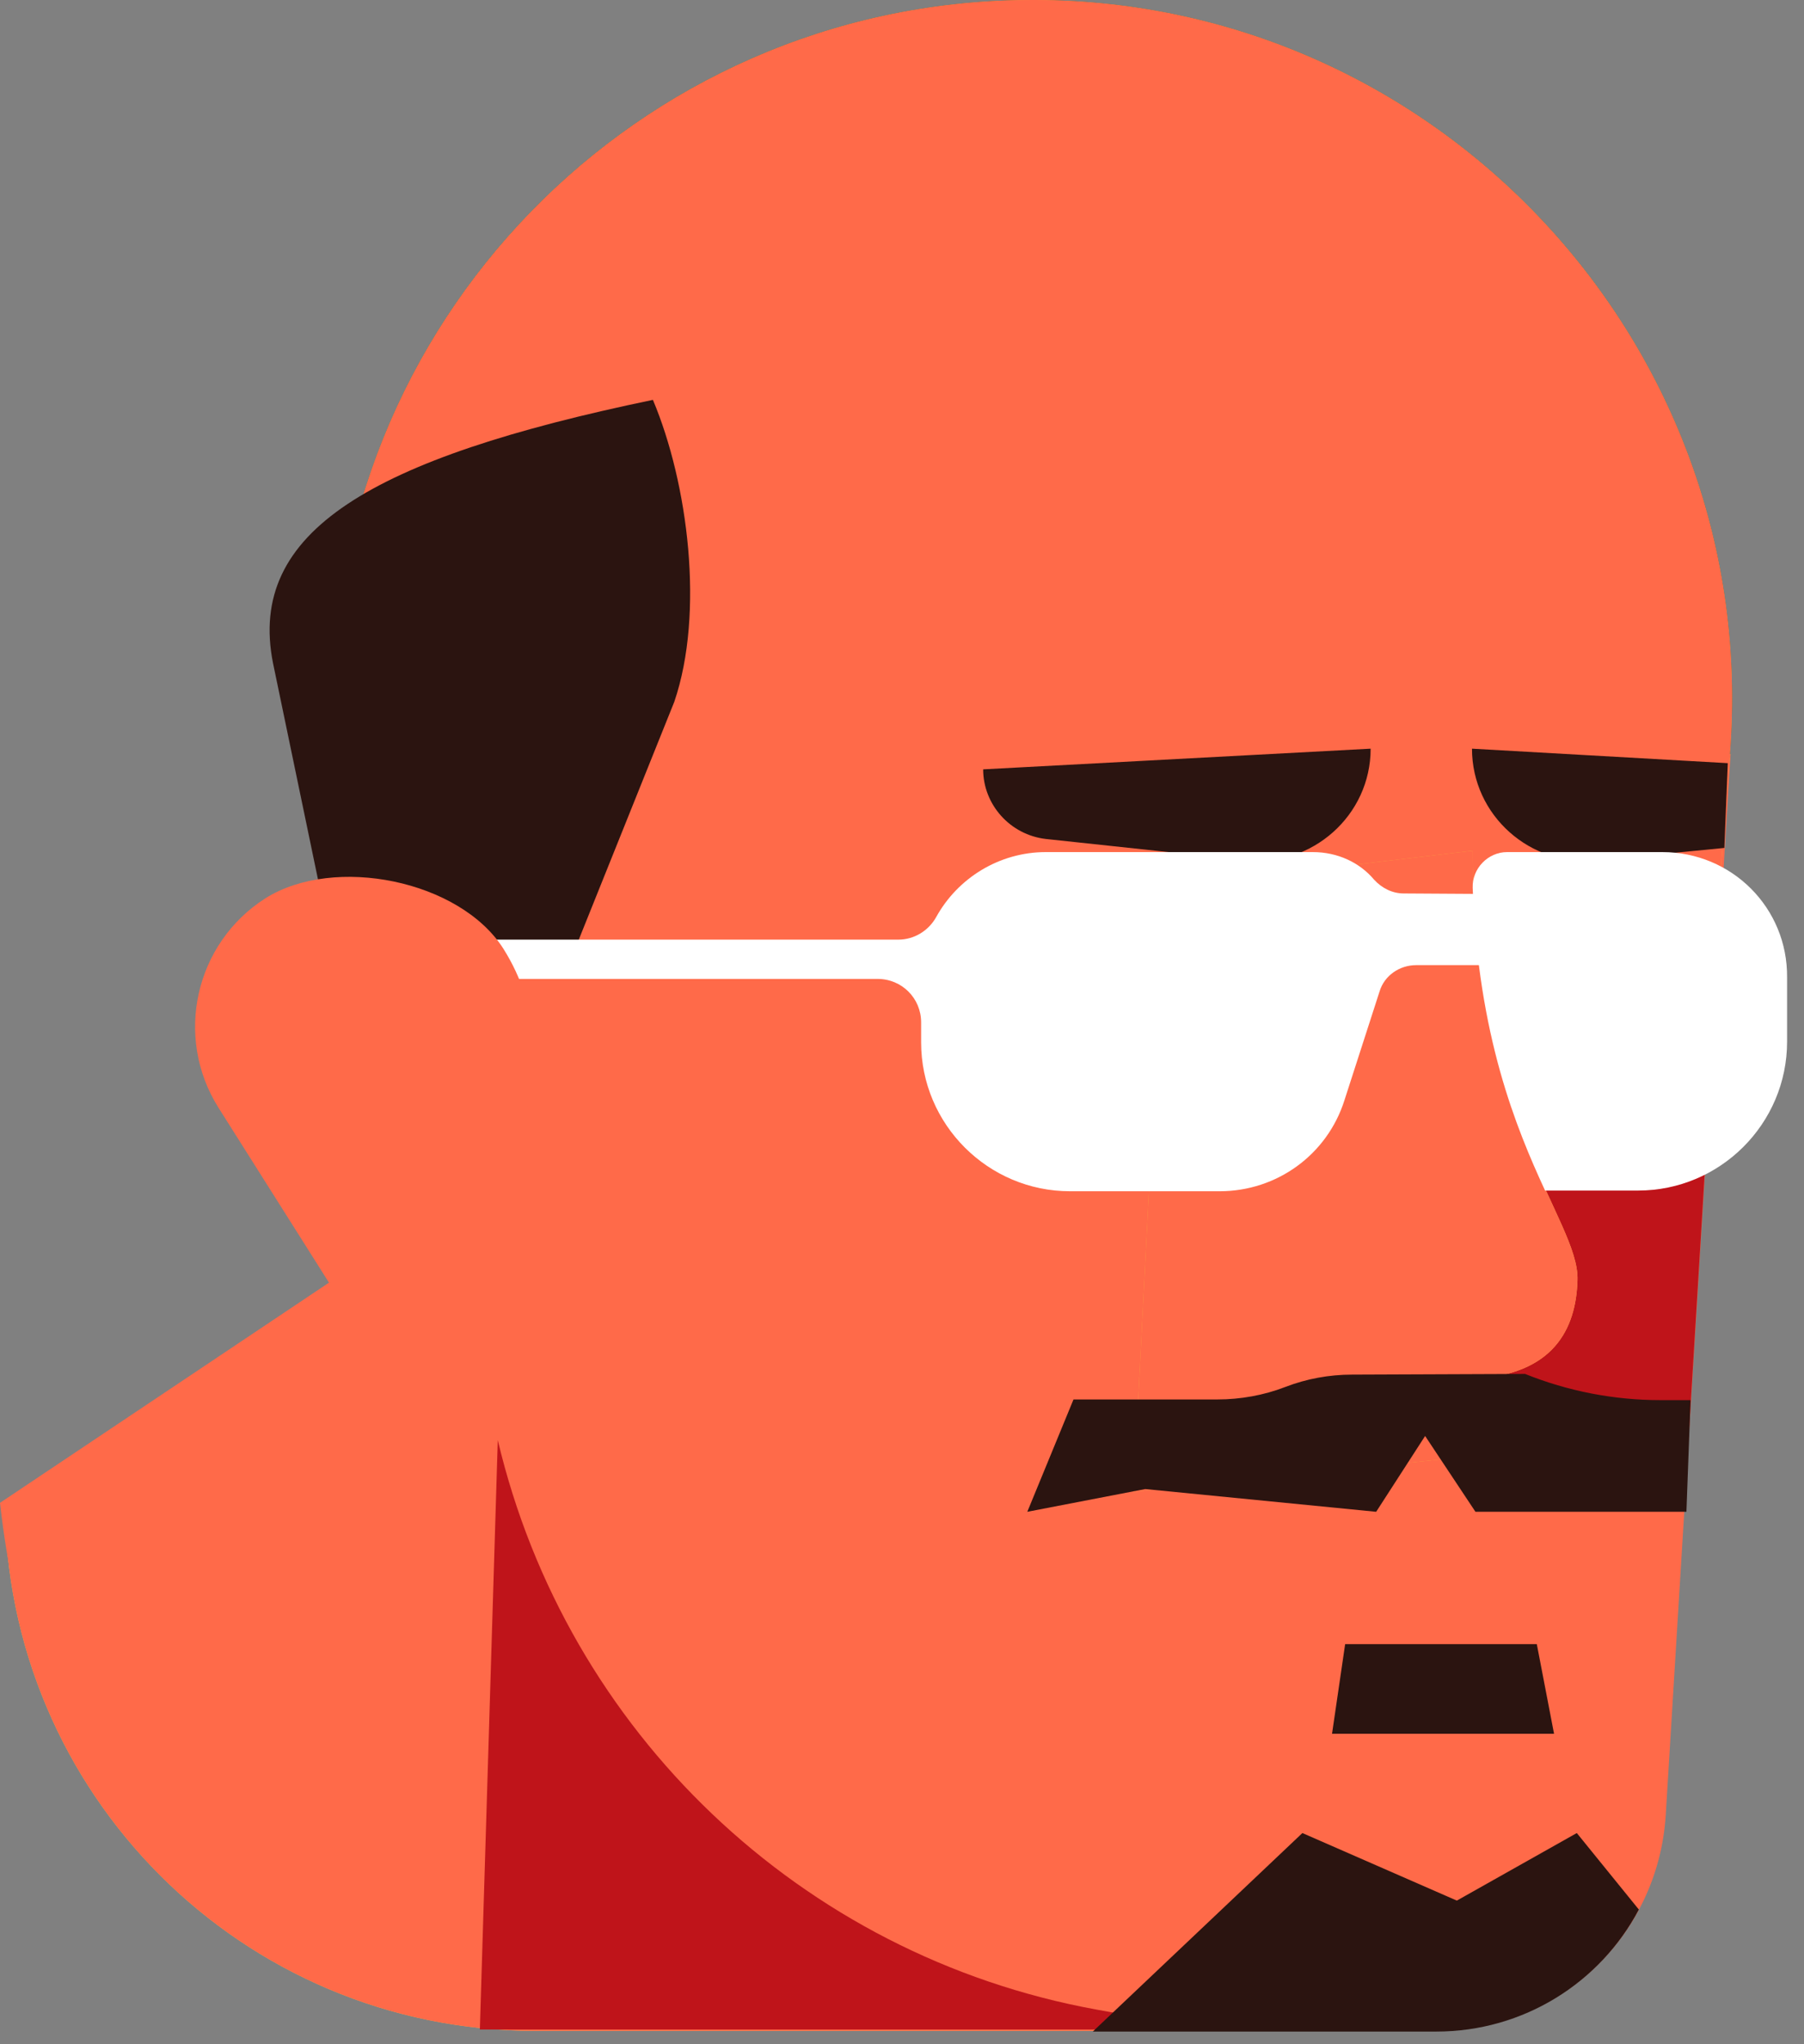 <svg width="90" height="102" viewBox="0 0 90 102" fill="none" xmlns="http://www.w3.org/2000/svg">
<rect x="0" y="0" width="90" height="102" fill="#808080" stroke="none"/>
<path d="M84.272 63.635L17.061 57.444L16.614 35.602C16.235 16.168 31.782 0.174 51.182 0.002C71.648 -0.205 87.918 17.234 86.301 37.632L84.272 63.635Z" fill="#2B1410"/>
<path d="M26.726 101.334C12.073 101.334 0.241 89.467 0.241 74.849L86.335 37.632L79.662 90.568C79.284 96.621 74.296 101.334 68.243 101.334H26.726Z" fill="#FBB040"/>
<path d="M26.726 101.334C12.073 101.334 0.241 89.467 0.241 74.849L86.335 37.632L83.102 90.568C82.723 96.621 77.736 101.334 71.682 101.334H26.726Z" fill="#FF6A49"/>
<path d="M84.272 63.635L17.061 57.444L16.614 35.602C16.235 16.168 31.782 0.174 51.182 0.002C71.648 -0.205 87.918 17.234 86.301 37.632L84.272 63.635Z" fill="#FBB040"/>
<path d="M84.272 63.635L17.061 57.444L16.614 35.602C16.235 16.168 31.782 0.174 51.182 0.002C71.648 -0.205 87.918 17.234 86.301 37.632L84.272 63.635Z" fill="#FF6A49"/>
<path d="M38.042 80.524C47.777 81.109 63.083 80.18 63.083 80.18L60.744 22.153L27.036 24.87L27.93 46.024C27.964 46.609 27.517 47.091 26.932 47.091C26.485 47.125 17.577 63.085 17.061 63.566L0 74.986C2.855 100.68 23.802 101.471 30.682 100.99H61.776C65.663 100.99 34.603 79.836 38.042 80.524Z" fill="#FF6A49"/>
<path d="M24.834 71.856C28.274 86.406 39.969 97.585 54.69 100.268L60.194 101.265H23.94L24.834 71.856Z" fill="#BF141A"/>
<path d="M84.099 74.126L85.647 48.707L73.677 44.304C73.333 56.481 78.733 60.849 78.665 63.876C78.596 66.318 77.461 68.623 73.402 68.795C73.402 68.795 68.93 72.475 75.087 72.475L84.099 74.126Z" fill="#BF141A"/>
<path d="M52.179 41.862L62.154 42.929C65.456 43.273 68.38 40.693 68.38 37.356L49.049 38.388C49.049 40.143 50.391 41.656 52.179 41.862Z" fill="#2B1410"/>
<path d="M86.026 42.309L79.662 42.929C76.36 43.273 73.436 40.693 73.436 37.356L86.198 38.079L86.026 42.309Z" fill="#2B1410"/>
<path d="M28.102 48.81L33.64 35.017C35.153 30.58 34.328 24.114 32.573 19.952C18.505 22.875 12.314 26.521 13.621 33.091L16.889 48.81H28.102Z" fill="#2B1410"/>
<path d="M76.67 82.037L77.53 86.509H66.454L67.108 82.037H76.67Z" fill="#2B1410"/>
<path d="M78.665 91.462L72.68 94.833L64.975 91.462L54.519 101.368H71.648C76.016 101.368 79.834 98.926 81.761 95.28L78.665 91.462Z" fill="#2B1410"/>
<path d="M56.548 74.436L58.096 44.27L73.471 42.447C73.471 55.931 78.802 60.849 78.699 63.876C78.63 66.318 77.495 68.623 73.436 68.795C73.436 68.795 68.965 72.475 75.122 72.475L56.548 74.436Z" fill="#FBB040"/>
<path d="M56.548 74.436L58.096 44.27L73.471 42.447C73.471 55.931 78.802 60.849 78.699 63.876C78.63 66.318 77.495 68.623 73.436 68.795C73.436 68.795 68.965 72.475 75.122 72.475L56.548 74.436Z" fill="#FF6A49"/>
<path d="M82.93 42.516H75.191C74.228 42.516 73.436 43.341 73.471 44.304C73.746 51.7 75.638 56.275 77.082 59.404H81.726C85.819 59.404 89.156 56.068 89.156 51.975V48.776C89.19 45.302 86.404 42.516 82.93 42.516Z" fill="white"/>
<path d="M84.34 69.861H82.827C80.522 69.861 78.218 69.414 76.085 68.554L67.452 68.588C66.317 68.588 65.181 68.795 64.115 69.207C63.049 69.62 61.88 69.827 60.744 69.827H53.556L51.251 75.433L57.133 74.298L68.656 75.433L71.098 71.65L73.609 75.433H84.134L84.34 69.861Z" fill="#2B1410"/>
<path d="M70.031 44.58C69.447 44.58 68.931 44.304 68.552 43.892C67.83 43.032 66.729 42.516 65.491 42.516H52.179C49.84 42.516 47.777 43.823 46.711 45.749C46.332 46.437 45.61 46.884 44.819 46.884H23.699V48.845H43.787C44.991 48.845 45.954 49.808 45.954 51.012V52.009C45.954 56.102 49.29 59.439 53.383 59.439H60.847C63.702 59.439 66.213 57.616 67.073 54.899L68.827 49.464C69.068 48.673 69.825 48.157 70.65 48.157H75.603V44.614L70.031 44.58Z" fill="white"/>
<path d="M19.434 64.495L17.508 65.734L10.904 55.277C8.668 51.734 9.734 47.056 13.242 44.821C16.682 42.654 22.942 43.926 25.109 47.331C28.824 53.213 25.35 60.781 19.434 64.495Z" fill="#FF6A49"/>
</svg>
